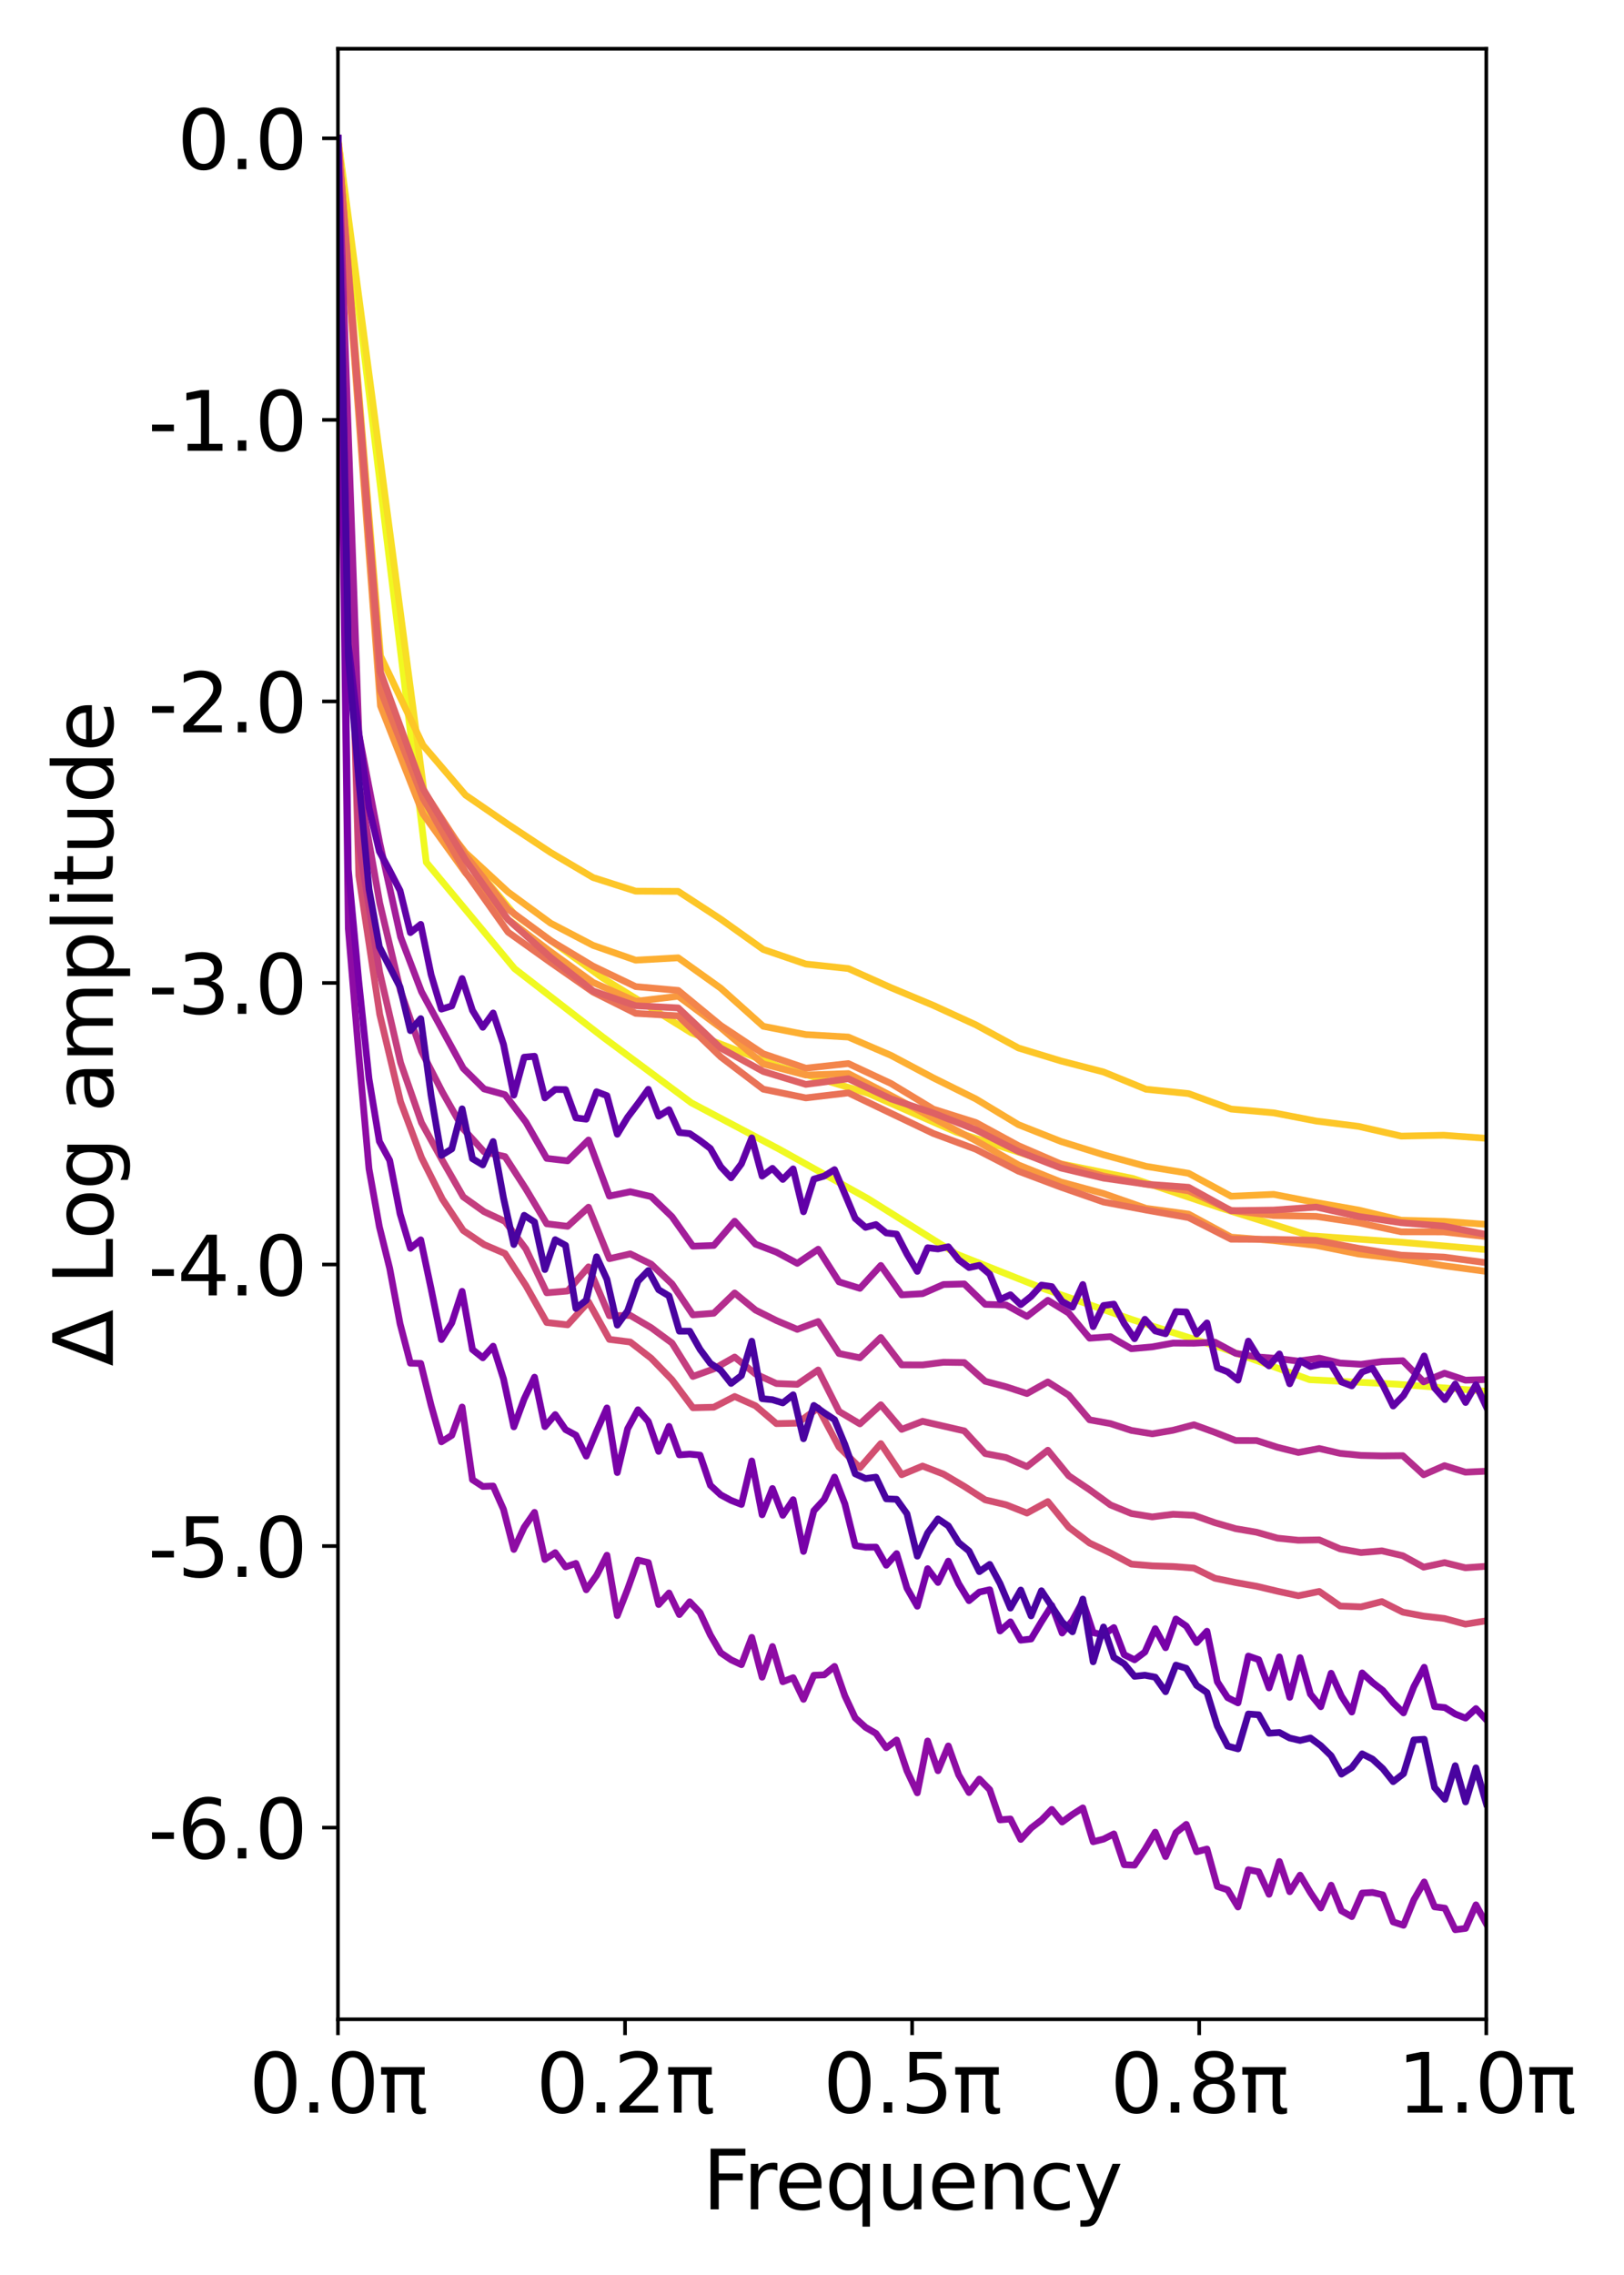<?xml version="1.0" encoding="utf-8" standalone="no"?>
<!DOCTYPE svg PUBLIC "-//W3C//DTD SVG 1.1//EN"
  "http://www.w3.org/Graphics/SVG/1.1/DTD/svg11.dtd">
<svg xmlns:xlink="http://www.w3.org/1999/xlink" width="360pt" height="504pt" viewBox="0 0 360 504" xmlns="http://www.w3.org/2000/svg" version="1.1">
 <defs>
  <style type="text/css">*{stroke-linejoin: round; stroke-linecap: butt}</style>
 </defs>
 <g id="figure_1">
  <g id="patch_1">
   <path d="M 0 504 
L 360 504 
L 360 0 
L 0 0 
z
" style="fill: #ffffff"/>
  </g>
  <g id="axes_1">
   <g id="patch_2">
    <path d="M 74.918 447.352 
L 329.472 447.352 
L 329.472 10.8 
L 74.918 10.8 
z
" style="fill: #ffffff"/>
   </g>
   <g id="matplotlib.axis_1">
    <g id="xtick_1">
     <g id="line2d_1">
      <defs>
       <path id="m169a485e09" d="M 0 0 
L 0 3.5 
" style="stroke: #000000; stroke-width: 0.8"/>
      </defs>
      <g>
       <use xlink:href="#m169a485e09" x="74.918" y="447.352" style="stroke: #000000; stroke-width: 0.8"/>
      </g>
     </g>
     <g id="text_1">
      <!-- 0.0π -->
      <g transform="translate(55.187 468.029) scale(0.18 -0.18)">
       <defs>
        <path id="DejaVuSans-30" d="M 2034 4250 
Q 1547 4250 1301 3770 
Q 1056 3291 1056 2328 
Q 1056 1369 1301 889 
Q 1547 409 2034 409 
Q 2525 409 2770 889 
Q 3016 1369 3016 2328 
Q 3016 3291 2770 3770 
Q 2525 4250 2034 4250 
z
M 2034 4750 
Q 2819 4750 3233 4129 
Q 3647 3509 3647 2328 
Q 3647 1150 3233 529 
Q 2819 -91 2034 -91 
Q 1250 -91 836 529 
Q 422 1150 422 2328 
Q 422 3509 836 4129 
Q 1250 4750 2034 4750 
z
" transform="scale(0.016)"/>
        <path id="DejaVuSans-2e" d="M 684 794 
L 1344 794 
L 1344 0 
L 684 0 
L 684 794 
z
" transform="scale(0.016)"/>
        <path id="DejaVuSans-3c0" d="M 231 3500 
L 3584 3500 
L 3584 2925 
L 3144 2925 
L 3144 775 
Q 3144 550 3220 451 
Q 3297 353 3469 353 
Q 3516 353 3584 361 
Q 3653 369 3675 372 
L 3675 -44 
Q 3566 -84 3450 -103 
Q 3334 -122 3219 -122 
Q 2844 -122 2700 83 
Q 2556 288 2556 838 
L 2556 2925 
L 1266 2925 
L 1266 0 
L 678 0 
L 678 2925 
L 231 2925 
L 231 3500 
z
" transform="scale(0.016)"/>
       </defs>
       <use xlink:href="#DejaVuSans-30"/>
       <use xlink:href="#DejaVuSans-2e" x="63.623"/>
       <use xlink:href="#DejaVuSans-30" x="95.41"/>
       <use xlink:href="#DejaVuSans-3c0" x="159.033"/>
      </g>
     </g>
    </g>
    <g id="xtick_2">
     <g id="line2d_2">
      <g>
       <use xlink:href="#m169a485e09" x="138.556" y="447.352" style="stroke: #000000; stroke-width: 0.8"/>
      </g>
     </g>
     <g id="text_2">
      <!-- 0.2π -->
      <g transform="translate(118.825 468.029) scale(0.18 -0.18)">
       <defs>
        <path id="DejaVuSans-32" d="M 1228 531 
L 3431 531 
L 3431 0 
L 469 0 
L 469 531 
Q 828 903 1448 1529 
Q 2069 2156 2228 2338 
Q 2531 2678 2651 2914 
Q 2772 3150 2772 3378 
Q 2772 3750 2511 3984 
Q 2250 4219 1831 4219 
Q 1534 4219 1204 4116 
Q 875 4013 500 3803 
L 500 4441 
Q 881 4594 1212 4672 
Q 1544 4750 1819 4750 
Q 2544 4750 2975 4387 
Q 3406 4025 3406 3419 
Q 3406 3131 3298 2873 
Q 3191 2616 2906 2266 
Q 2828 2175 2409 1742 
Q 1991 1309 1228 531 
z
" transform="scale(0.016)"/>
       </defs>
       <use xlink:href="#DejaVuSans-30"/>
       <use xlink:href="#DejaVuSans-2e" x="63.623"/>
       <use xlink:href="#DejaVuSans-32" x="95.41"/>
       <use xlink:href="#DejaVuSans-3c0" x="159.033"/>
      </g>
     </g>
    </g>
    <g id="xtick_3">
     <g id="line2d_3">
      <g>
       <use xlink:href="#m169a485e09" x="202.195" y="447.352" style="stroke: #000000; stroke-width: 0.8"/>
      </g>
     </g>
     <g id="text_3">
      <!-- 0.5π -->
      <g transform="translate(182.464 468.029) scale(0.18 -0.18)">
       <defs>
        <path id="DejaVuSans-35" d="M 691 4666 
L 3169 4666 
L 3169 4134 
L 1269 4134 
L 1269 2991 
Q 1406 3038 1543 3061 
Q 1681 3084 1819 3084 
Q 2600 3084 3056 2656 
Q 3513 2228 3513 1497 
Q 3513 744 3044 326 
Q 2575 -91 1722 -91 
Q 1428 -91 1123 -41 
Q 819 9 494 109 
L 494 744 
Q 775 591 1075 516 
Q 1375 441 1709 441 
Q 2250 441 2565 725 
Q 2881 1009 2881 1497 
Q 2881 1984 2565 2268 
Q 2250 2553 1709 2553 
Q 1456 2553 1204 2497 
Q 953 2441 691 2322 
L 691 4666 
z
" transform="scale(0.016)"/>
       </defs>
       <use xlink:href="#DejaVuSans-30"/>
       <use xlink:href="#DejaVuSans-2e" x="63.623"/>
       <use xlink:href="#DejaVuSans-35" x="95.41"/>
       <use xlink:href="#DejaVuSans-3c0" x="159.033"/>
      </g>
     </g>
    </g>
    <g id="xtick_4">
     <g id="line2d_4">
      <g>
       <use xlink:href="#m169a485e09" x="265.834" y="447.352" style="stroke: #000000; stroke-width: 0.8"/>
      </g>
     </g>
     <g id="text_4">
      <!-- 0.8π -->
      <g transform="translate(246.102 468.029) scale(0.18 -0.18)">
       <defs>
        <path id="DejaVuSans-38" d="M 2034 2216 
Q 1584 2216 1326 1975 
Q 1069 1734 1069 1313 
Q 1069 891 1326 650 
Q 1584 409 2034 409 
Q 2484 409 2743 651 
Q 3003 894 3003 1313 
Q 3003 1734 2745 1975 
Q 2488 2216 2034 2216 
z
M 1403 2484 
Q 997 2584 770 2862 
Q 544 3141 544 3541 
Q 544 4100 942 4425 
Q 1341 4750 2034 4750 
Q 2731 4750 3128 4425 
Q 3525 4100 3525 3541 
Q 3525 3141 3298 2862 
Q 3072 2584 2669 2484 
Q 3125 2378 3379 2068 
Q 3634 1759 3634 1313 
Q 3634 634 3220 271 
Q 2806 -91 2034 -91 
Q 1263 -91 848 271 
Q 434 634 434 1313 
Q 434 1759 690 2068 
Q 947 2378 1403 2484 
z
M 1172 3481 
Q 1172 3119 1398 2916 
Q 1625 2713 2034 2713 
Q 2441 2713 2670 2916 
Q 2900 3119 2900 3481 
Q 2900 3844 2670 4047 
Q 2441 4250 2034 4250 
Q 1625 4250 1398 4047 
Q 1172 3844 1172 3481 
z
" transform="scale(0.016)"/>
       </defs>
       <use xlink:href="#DejaVuSans-30"/>
       <use xlink:href="#DejaVuSans-2e" x="63.623"/>
       <use xlink:href="#DejaVuSans-38" x="95.41"/>
       <use xlink:href="#DejaVuSans-3c0" x="159.033"/>
      </g>
     </g>
    </g>
    <g id="xtick_5">
     <g id="line2d_5">
      <g>
       <use xlink:href="#m169a485e09" x="329.472" y="447.352" style="stroke: #000000; stroke-width: 0.8"/>
      </g>
     </g>
     <g id="text_5">
      <!-- 1.0π -->
      <g transform="translate(309.741 468.029) scale(0.18 -0.18)">
       <defs>
        <path id="DejaVuSans-31" d="M 794 531 
L 1825 531 
L 1825 4091 
L 703 3866 
L 703 4441 
L 1819 4666 
L 2450 4666 
L 2450 531 
L 3481 531 
L 3481 0 
L 794 0 
L 794 531 
z
" transform="scale(0.016)"/>
       </defs>
       <use xlink:href="#DejaVuSans-31"/>
       <use xlink:href="#DejaVuSans-2e" x="63.623"/>
       <use xlink:href="#DejaVuSans-30" x="95.41"/>
       <use xlink:href="#DejaVuSans-3c0" x="159.033"/>
      </g>
     </g>
    </g>
    <g id="text_6">
     <!-- Frequency -->
     <g transform="translate(155.702 489.45) scale(0.18 -0.18)">
      <defs>
       <path id="DejaVuSans-46" d="M 628 4666 
L 3309 4666 
L 3309 4134 
L 1259 4134 
L 1259 2759 
L 3109 2759 
L 3109 2228 
L 1259 2228 
L 1259 0 
L 628 0 
L 628 4666 
z
" transform="scale(0.016)"/>
       <path id="DejaVuSans-72" d="M 2631 2963 
Q 2534 3019 2420 3045 
Q 2306 3072 2169 3072 
Q 1681 3072 1420 2755 
Q 1159 2438 1159 1844 
L 1159 0 
L 581 0 
L 581 3500 
L 1159 3500 
L 1159 2956 
Q 1341 3275 1631 3429 
Q 1922 3584 2338 3584 
Q 2397 3584 2469 3576 
Q 2541 3569 2628 3553 
L 2631 2963 
z
" transform="scale(0.016)"/>
       <path id="DejaVuSans-65" d="M 3597 1894 
L 3597 1613 
L 953 1613 
Q 991 1019 1311 708 
Q 1631 397 2203 397 
Q 2534 397 2845 478 
Q 3156 559 3463 722 
L 3463 178 
Q 3153 47 2828 -22 
Q 2503 -91 2169 -91 
Q 1331 -91 842 396 
Q 353 884 353 1716 
Q 353 2575 817 3079 
Q 1281 3584 2069 3584 
Q 2775 3584 3186 3129 
Q 3597 2675 3597 1894 
z
M 3022 2063 
Q 3016 2534 2758 2815 
Q 2500 3097 2075 3097 
Q 1594 3097 1305 2825 
Q 1016 2553 972 2059 
L 3022 2063 
z
" transform="scale(0.016)"/>
       <path id="DejaVuSans-71" d="M 947 1747 
Q 947 1113 1208 752 
Q 1469 391 1925 391 
Q 2381 391 2643 752 
Q 2906 1113 2906 1747 
Q 2906 2381 2643 2742 
Q 2381 3103 1925 3103 
Q 1469 3103 1208 2742 
Q 947 2381 947 1747 
z
M 2906 525 
Q 2725 213 2448 61 
Q 2172 -91 1784 -91 
Q 1150 -91 751 415 
Q 353 922 353 1747 
Q 353 2572 751 3078 
Q 1150 3584 1784 3584 
Q 2172 3584 2448 3432 
Q 2725 3281 2906 2969 
L 2906 3500 
L 3481 3500 
L 3481 -1331 
L 2906 -1331 
L 2906 525 
z
" transform="scale(0.016)"/>
       <path id="DejaVuSans-75" d="M 544 1381 
L 544 3500 
L 1119 3500 
L 1119 1403 
Q 1119 906 1312 657 
Q 1506 409 1894 409 
Q 2359 409 2629 706 
Q 2900 1003 2900 1516 
L 2900 3500 
L 3475 3500 
L 3475 0 
L 2900 0 
L 2900 538 
Q 2691 219 2414 64 
Q 2138 -91 1772 -91 
Q 1169 -91 856 284 
Q 544 659 544 1381 
z
M 1991 3584 
L 1991 3584 
z
" transform="scale(0.016)"/>
       <path id="DejaVuSans-6e" d="M 3513 2113 
L 3513 0 
L 2938 0 
L 2938 2094 
Q 2938 2591 2744 2837 
Q 2550 3084 2163 3084 
Q 1697 3084 1428 2787 
Q 1159 2491 1159 1978 
L 1159 0 
L 581 0 
L 581 3500 
L 1159 3500 
L 1159 2956 
Q 1366 3272 1645 3428 
Q 1925 3584 2291 3584 
Q 2894 3584 3203 3211 
Q 3513 2838 3513 2113 
z
" transform="scale(0.016)"/>
       <path id="DejaVuSans-63" d="M 3122 3366 
L 3122 2828 
Q 2878 2963 2633 3030 
Q 2388 3097 2138 3097 
Q 1578 3097 1268 2742 
Q 959 2388 959 1747 
Q 959 1106 1268 751 
Q 1578 397 2138 397 
Q 2388 397 2633 464 
Q 2878 531 3122 666 
L 3122 134 
Q 2881 22 2623 -34 
Q 2366 -91 2075 -91 
Q 1284 -91 818 406 
Q 353 903 353 1747 
Q 353 2603 823 3093 
Q 1294 3584 2113 3584 
Q 2378 3584 2631 3529 
Q 2884 3475 3122 3366 
z
" transform="scale(0.016)"/>
       <path id="DejaVuSans-79" d="M 2059 -325 
Q 1816 -950 1584 -1140 
Q 1353 -1331 966 -1331 
L 506 -1331 
L 506 -850 
L 844 -850 
Q 1081 -850 1212 -737 
Q 1344 -625 1503 -206 
L 1606 56 
L 191 3500 
L 800 3500 
L 1894 763 
L 2988 3500 
L 3597 3500 
L 2059 -325 
z
" transform="scale(0.016)"/>
      </defs>
      <use xlink:href="#DejaVuSans-46"/>
      <use xlink:href="#DejaVuSans-72" x="50.27"/>
      <use xlink:href="#DejaVuSans-65" x="89.133"/>
      <use xlink:href="#DejaVuSans-71" x="150.656"/>
      <use xlink:href="#DejaVuSans-75" x="214.133"/>
      <use xlink:href="#DejaVuSans-65" x="277.512"/>
      <use xlink:href="#DejaVuSans-6e" x="339.035"/>
      <use xlink:href="#DejaVuSans-63" x="402.414"/>
      <use xlink:href="#DejaVuSans-79" x="457.395"/>
     </g>
    </g>
   </g>
   <g id="matplotlib.axis_2">
    <g id="ytick_1">
     <g id="line2d_6">
      <defs>
       <path id="mcccc5be2b3" d="M 0 0 
L -3.5 0 
" style="stroke: #000000; stroke-width: 0.8"/>
      </defs>
      <g>
       <use xlink:href="#mcccc5be2b3" x="74.918" y="404.883" style="stroke: #000000; stroke-width: 0.8"/>
      </g>
     </g>
     <g id="text_7">
      <!-- -6.0 -->
      <g transform="translate(32.798 411.722) scale(0.18 -0.18)">
       <defs>
        <path id="DejaVuSans-2d" d="M 313 2009 
L 1997 2009 
L 1997 1497 
L 313 1497 
L 313 2009 
z
" transform="scale(0.016)"/>
        <path id="DejaVuSans-36" d="M 2113 2584 
Q 1688 2584 1439 2293 
Q 1191 2003 1191 1497 
Q 1191 994 1439 701 
Q 1688 409 2113 409 
Q 2538 409 2786 701 
Q 3034 994 3034 1497 
Q 3034 2003 2786 2293 
Q 2538 2584 2113 2584 
z
M 3366 4563 
L 3366 3988 
Q 3128 4100 2886 4159 
Q 2644 4219 2406 4219 
Q 1781 4219 1451 3797 
Q 1122 3375 1075 2522 
Q 1259 2794 1537 2939 
Q 1816 3084 2150 3084 
Q 2853 3084 3261 2657 
Q 3669 2231 3669 1497 
Q 3669 778 3244 343 
Q 2819 -91 2113 -91 
Q 1303 -91 875 529 
Q 447 1150 447 2328 
Q 447 3434 972 4092 
Q 1497 4750 2381 4750 
Q 2619 4750 2861 4703 
Q 3103 4656 3366 4563 
z
" transform="scale(0.016)"/>
       </defs>
       <use xlink:href="#DejaVuSans-2d"/>
       <use xlink:href="#DejaVuSans-36" x="36.084"/>
       <use xlink:href="#DejaVuSans-2e" x="99.707"/>
       <use xlink:href="#DejaVuSans-30" x="131.494"/>
      </g>
     </g>
    </g>
    <g id="ytick_2">
     <g id="line2d_7">
      <g>
       <use xlink:href="#mcccc5be2b3" x="74.918" y="342.51" style="stroke: #000000; stroke-width: 0.8"/>
      </g>
     </g>
     <g id="text_8">
      <!-- -5.0 -->
      <g transform="translate(32.798 349.348) scale(0.18 -0.18)">
       <use xlink:href="#DejaVuSans-2d"/>
       <use xlink:href="#DejaVuSans-35" x="36.084"/>
       <use xlink:href="#DejaVuSans-2e" x="99.707"/>
       <use xlink:href="#DejaVuSans-30" x="131.494"/>
      </g>
     </g>
    </g>
    <g id="ytick_3">
     <g id="line2d_8">
      <g>
       <use xlink:href="#mcccc5be2b3" x="74.918" y="280.136" style="stroke: #000000; stroke-width: 0.8"/>
      </g>
     </g>
     <g id="text_9">
      <!-- -4.0 -->
      <g transform="translate(32.798 286.975) scale(0.18 -0.18)">
       <defs>
        <path id="DejaVuSans-34" d="M 2419 4116 
L 825 1625 
L 2419 1625 
L 2419 4116 
z
M 2253 4666 
L 3047 4666 
L 3047 1625 
L 3713 1625 
L 3713 1100 
L 3047 1100 
L 3047 0 
L 2419 0 
L 2419 1100 
L 313 1100 
L 313 1709 
L 2253 4666 
z
" transform="scale(0.016)"/>
       </defs>
       <use xlink:href="#DejaVuSans-2d"/>
       <use xlink:href="#DejaVuSans-34" x="36.084"/>
       <use xlink:href="#DejaVuSans-2e" x="99.707"/>
       <use xlink:href="#DejaVuSans-30" x="131.494"/>
      </g>
     </g>
    </g>
    <g id="ytick_4">
     <g id="line2d_9">
      <g>
       <use xlink:href="#mcccc5be2b3" x="74.918" y="217.763" style="stroke: #000000; stroke-width: 0.8"/>
      </g>
     </g>
     <g id="text_10">
      <!-- -3.0 -->
      <g transform="translate(32.798 224.602) scale(0.18 -0.18)">
       <defs>
        <path id="DejaVuSans-33" d="M 2597 2516 
Q 3050 2419 3304 2112 
Q 3559 1806 3559 1356 
Q 3559 666 3084 287 
Q 2609 -91 1734 -91 
Q 1441 -91 1130 -33 
Q 819 25 488 141 
L 488 750 
Q 750 597 1062 519 
Q 1375 441 1716 441 
Q 2309 441 2620 675 
Q 2931 909 2931 1356 
Q 2931 1769 2642 2001 
Q 2353 2234 1838 2234 
L 1294 2234 
L 1294 2753 
L 1863 2753 
Q 2328 2753 2575 2939 
Q 2822 3125 2822 3475 
Q 2822 3834 2567 4026 
Q 2313 4219 1838 4219 
Q 1578 4219 1281 4162 
Q 984 4106 628 3988 
L 628 4550 
Q 988 4650 1302 4700 
Q 1616 4750 1894 4750 
Q 2613 4750 3031 4423 
Q 3450 4097 3450 3541 
Q 3450 3153 3228 2886 
Q 3006 2619 2597 2516 
z
" transform="scale(0.016)"/>
       </defs>
       <use xlink:href="#DejaVuSans-2d"/>
       <use xlink:href="#DejaVuSans-33" x="36.084"/>
       <use xlink:href="#DejaVuSans-2e" x="99.707"/>
       <use xlink:href="#DejaVuSans-30" x="131.494"/>
      </g>
     </g>
    </g>
    <g id="ytick_5">
     <g id="line2d_10">
      <g>
       <use xlink:href="#mcccc5be2b3" x="74.918" y="155.39" style="stroke: #000000; stroke-width: 0.8"/>
      </g>
     </g>
     <g id="text_11">
      <!-- -2.0 -->
      <g transform="translate(32.798 162.228) scale(0.18 -0.18)">
       <use xlink:href="#DejaVuSans-2d"/>
       <use xlink:href="#DejaVuSans-32" x="36.084"/>
       <use xlink:href="#DejaVuSans-2e" x="99.707"/>
       <use xlink:href="#DejaVuSans-30" x="131.494"/>
      </g>
     </g>
    </g>
    <g id="ytick_6">
     <g id="line2d_11">
      <g>
       <use xlink:href="#mcccc5be2b3" x="74.918" y="93.017" style="stroke: #000000; stroke-width: 0.8"/>
      </g>
     </g>
     <g id="text_12">
      <!-- -1.0 -->
      <g transform="translate(32.798 99.855) scale(0.18 -0.18)">
       <use xlink:href="#DejaVuSans-2d"/>
       <use xlink:href="#DejaVuSans-31" x="36.084"/>
       <use xlink:href="#DejaVuSans-2e" x="99.707"/>
       <use xlink:href="#DejaVuSans-30" x="131.494"/>
      </g>
     </g>
    </g>
    <g id="ytick_7">
     <g id="line2d_12">
      <g>
       <use xlink:href="#mcccc5be2b3" x="74.918" y="30.643" style="stroke: #000000; stroke-width: 0.8"/>
      </g>
     </g>
     <g id="text_13">
      <!-- 0.0 -->
      <g transform="translate(39.292 37.482) scale(0.18 -0.18)">
       <use xlink:href="#DejaVuSans-30"/>
       <use xlink:href="#DejaVuSans-2e" x="63.623"/>
       <use xlink:href="#DejaVuSans-30" x="95.41"/>
      </g>
     </g>
    </g>
    <g id="text_14">
     <!-- $\Delta$ Log amplitude -->
     <g transform="translate(25.018 302.696) rotate(-90) scale(0.18 -0.18)">
      <defs>
       <path id="DejaVuSans-394" d="M 2188 4044 
L 906 525 
L 3472 525 
L 2188 4044 
z
M 50 0 
L 1831 4666 
L 2547 4666 
L 4325 0 
L 50 0 
z
" transform="scale(0.016)"/>
       <path id="DejaVuSans-20" transform="scale(0.016)"/>
       <path id="DejaVuSans-4c" d="M 628 4666 
L 1259 4666 
L 1259 531 
L 3531 531 
L 3531 0 
L 628 0 
L 628 4666 
z
" transform="scale(0.016)"/>
       <path id="DejaVuSans-6f" d="M 1959 3097 
Q 1497 3097 1228 2736 
Q 959 2375 959 1747 
Q 959 1119 1226 758 
Q 1494 397 1959 397 
Q 2419 397 2687 759 
Q 2956 1122 2956 1747 
Q 2956 2369 2687 2733 
Q 2419 3097 1959 3097 
z
M 1959 3584 
Q 2709 3584 3137 3096 
Q 3566 2609 3566 1747 
Q 3566 888 3137 398 
Q 2709 -91 1959 -91 
Q 1206 -91 779 398 
Q 353 888 353 1747 
Q 353 2609 779 3096 
Q 1206 3584 1959 3584 
z
" transform="scale(0.016)"/>
       <path id="DejaVuSans-67" d="M 2906 1791 
Q 2906 2416 2648 2759 
Q 2391 3103 1925 3103 
Q 1463 3103 1205 2759 
Q 947 2416 947 1791 
Q 947 1169 1205 825 
Q 1463 481 1925 481 
Q 2391 481 2648 825 
Q 2906 1169 2906 1791 
z
M 3481 434 
Q 3481 -459 3084 -895 
Q 2688 -1331 1869 -1331 
Q 1566 -1331 1297 -1286 
Q 1028 -1241 775 -1147 
L 775 -588 
Q 1028 -725 1275 -790 
Q 1522 -856 1778 -856 
Q 2344 -856 2625 -561 
Q 2906 -266 2906 331 
L 2906 616 
Q 2728 306 2450 153 
Q 2172 0 1784 0 
Q 1141 0 747 490 
Q 353 981 353 1791 
Q 353 2603 747 3093 
Q 1141 3584 1784 3584 
Q 2172 3584 2450 3431 
Q 2728 3278 2906 2969 
L 2906 3500 
L 3481 3500 
L 3481 434 
z
" transform="scale(0.016)"/>
       <path id="DejaVuSans-61" d="M 2194 1759 
Q 1497 1759 1228 1600 
Q 959 1441 959 1056 
Q 959 750 1161 570 
Q 1363 391 1709 391 
Q 2188 391 2477 730 
Q 2766 1069 2766 1631 
L 2766 1759 
L 2194 1759 
z
M 3341 1997 
L 3341 0 
L 2766 0 
L 2766 531 
Q 2569 213 2275 61 
Q 1981 -91 1556 -91 
Q 1019 -91 701 211 
Q 384 513 384 1019 
Q 384 1609 779 1909 
Q 1175 2209 1959 2209 
L 2766 2209 
L 2766 2266 
Q 2766 2663 2505 2880 
Q 2244 3097 1772 3097 
Q 1472 3097 1187 3025 
Q 903 2953 641 2809 
L 641 3341 
Q 956 3463 1253 3523 
Q 1550 3584 1831 3584 
Q 2591 3584 2966 3190 
Q 3341 2797 3341 1997 
z
" transform="scale(0.016)"/>
       <path id="DejaVuSans-6d" d="M 3328 2828 
Q 3544 3216 3844 3400 
Q 4144 3584 4550 3584 
Q 5097 3584 5394 3201 
Q 5691 2819 5691 2113 
L 5691 0 
L 5113 0 
L 5113 2094 
Q 5113 2597 4934 2840 
Q 4756 3084 4391 3084 
Q 3944 3084 3684 2787 
Q 3425 2491 3425 1978 
L 3425 0 
L 2847 0 
L 2847 2094 
Q 2847 2600 2669 2842 
Q 2491 3084 2119 3084 
Q 1678 3084 1418 2786 
Q 1159 2488 1159 1978 
L 1159 0 
L 581 0 
L 581 3500 
L 1159 3500 
L 1159 2956 
Q 1356 3278 1631 3431 
Q 1906 3584 2284 3584 
Q 2666 3584 2933 3390 
Q 3200 3197 3328 2828 
z
" transform="scale(0.016)"/>
       <path id="DejaVuSans-70" d="M 1159 525 
L 1159 -1331 
L 581 -1331 
L 581 3500 
L 1159 3500 
L 1159 2969 
Q 1341 3281 1617 3432 
Q 1894 3584 2278 3584 
Q 2916 3584 3314 3078 
Q 3713 2572 3713 1747 
Q 3713 922 3314 415 
Q 2916 -91 2278 -91 
Q 1894 -91 1617 61 
Q 1341 213 1159 525 
z
M 3116 1747 
Q 3116 2381 2855 2742 
Q 2594 3103 2138 3103 
Q 1681 3103 1420 2742 
Q 1159 2381 1159 1747 
Q 1159 1113 1420 752 
Q 1681 391 2138 391 
Q 2594 391 2855 752 
Q 3116 1113 3116 1747 
z
" transform="scale(0.016)"/>
       <path id="DejaVuSans-6c" d="M 603 4863 
L 1178 4863 
L 1178 0 
L 603 0 
L 603 4863 
z
" transform="scale(0.016)"/>
       <path id="DejaVuSans-69" d="M 603 3500 
L 1178 3500 
L 1178 0 
L 603 0 
L 603 3500 
z
M 603 4863 
L 1178 4863 
L 1178 4134 
L 603 4134 
L 603 4863 
z
" transform="scale(0.016)"/>
       <path id="DejaVuSans-74" d="M 1172 4494 
L 1172 3500 
L 2356 3500 
L 2356 3053 
L 1172 3053 
L 1172 1153 
Q 1172 725 1289 603 
Q 1406 481 1766 481 
L 2356 481 
L 2356 0 
L 1766 0 
Q 1100 0 847 248 
Q 594 497 594 1153 
L 594 3053 
L 172 3053 
L 172 3500 
L 594 3500 
L 594 4494 
L 1172 4494 
z
" transform="scale(0.016)"/>
       <path id="DejaVuSans-64" d="M 2906 2969 
L 2906 4863 
L 3481 4863 
L 3481 0 
L 2906 0 
L 2906 525 
Q 2725 213 2448 61 
Q 2172 -91 1784 -91 
Q 1150 -91 751 415 
Q 353 922 353 1747 
Q 353 2572 751 3078 
Q 1150 3584 1784 3584 
Q 2172 3584 2448 3432 
Q 2725 3281 2906 2969 
z
M 947 1747 
Q 947 1113 1208 752 
Q 1469 391 1925 391 
Q 2381 391 2643 752 
Q 2906 1113 2906 1747 
Q 2906 2381 2643 2742 
Q 2381 3103 1925 3103 
Q 1469 3103 1208 2742 
Q 947 2381 947 1747 
z
" transform="scale(0.016)"/>
      </defs>
      <use xlink:href="#DejaVuSans-394" transform="translate(0 0.016)"/>
      <use xlink:href="#DejaVuSans-20" transform="translate(68.408 0.016)"/>
      <use xlink:href="#DejaVuSans-4c" transform="translate(100.195 0.016)"/>
      <use xlink:href="#DejaVuSans-6f" transform="translate(155.908 0.016)"/>
      <use xlink:href="#DejaVuSans-67" transform="translate(217.09 0.016)"/>
      <use xlink:href="#DejaVuSans-20" transform="translate(280.566 0.016)"/>
      <use xlink:href="#DejaVuSans-61" transform="translate(312.354 0.016)"/>
      <use xlink:href="#DejaVuSans-6d" transform="translate(373.633 0.016)"/>
      <use xlink:href="#DejaVuSans-70" transform="translate(471.045 0.016)"/>
      <use xlink:href="#DejaVuSans-6c" transform="translate(534.521 0.016)"/>
      <use xlink:href="#DejaVuSans-69" transform="translate(562.305 0.016)"/>
      <use xlink:href="#DejaVuSans-74" transform="translate(590.088 0.016)"/>
      <use xlink:href="#DejaVuSans-75" transform="translate(629.297 0.016)"/>
      <use xlink:href="#DejaVuSans-64" transform="translate(692.676 0.016)"/>
      <use xlink:href="#DejaVuSans-65" transform="translate(756.152 0.016)"/>
     </g>
    </g>
   </g>
   <g id="line2d_13">
    <path d="M 74.918 30.643 
L 94.499 191.036 
L 114.08 214.604 
L 133.661 229.761 
L 153.242 244.306 
L 172.823 254.643 
L 192.404 265.552 
L 211.986 277.809 
L 231.567 285.578 
L 251.148 292.405 
L 270.729 298.596 
L 290.31 305.656 
L 309.891 306.665 
L 329.472 308.218 
" clip-path="url(#pb30fc8181f)" style="fill: none; stroke: #f0f921; stroke-width: 1.5; stroke-linecap: square"/>
   </g>
   <g id="line2d_14">
    <path d="M 74.918 30.643 
L 94.499 179.199 
L 114.08 202.611 
L 133.661 216.702 
L 153.242 228.803 
L 172.823 236.312 
L 192.404 242.203 
L 211.986 250.806 
L 231.567 257.106 
L 251.148 261.076 
L 270.729 267.652 
L 290.31 273.769 
L 309.891 275.142 
L 329.472 276.843 
" clip-path="url(#pb30fc8181f)" style="fill: none; stroke: #f8df25; stroke-width: 1.5; stroke-linecap: square"/>
   </g>
   <g id="line2d_15">
    <path d="M 74.918 30.643 
L 84.346 145.314 
L 93.774 165.099 
L 103.202 176.142 
L 112.63 182.619 
L 122.058 188.858 
L 131.486 194.416 
L 140.913 197.427 
L 150.341 197.477 
L 159.769 203.626 
L 169.197 210.347 
L 178.625 213.57 
L 188.053 214.573 
L 197.481 218.792 
L 206.909 222.734 
L 216.337 227.05 
L 225.765 232.171 
L 235.193 235.043 
L 244.621 237.478 
L 254.049 241.316 
L 263.477 242.276 
L 272.904 245.699 
L 282.332 246.534 
L 291.76 248.351 
L 301.188 249.542 
L 310.616 251.693 
L 320.044 251.498 
L 329.472 252.185 
" clip-path="url(#pb30fc8181f)" style="fill: none; stroke: #fdc627; stroke-width: 1.5; stroke-linecap: square"/>
   </g>
   <g id="line2d_16">
    <path d="M 74.918 30.643 
L 84.346 153.283 
L 93.774 176.788 
L 103.202 188.901 
L 112.63 197.615 
L 122.058 204.522 
L 131.486 209.442 
L 140.913 212.716 
L 150.341 212.191 
L 159.769 218.926 
L 169.197 227.363 
L 178.625 229.202 
L 188.053 229.748 
L 197.481 233.796 
L 206.909 238.799 
L 216.337 243.467 
L 225.765 249.158 
L 235.193 252.882 
L 244.621 255.823 
L 254.049 258.39 
L 263.477 259.929 
L 272.904 265.014 
L 282.332 264.6 
L 291.76 266.42 
L 301.188 268.076 
L 310.616 270.33 
L 320.044 270.572 
L 329.472 271.245 
" clip-path="url(#pb30fc8181f)" style="fill: none; stroke: #fdaf31; stroke-width: 1.5; stroke-linecap: square"/>
   </g>
   <g id="line2d_17">
    <path d="M 74.918 30.643 
L 84.346 156.38 
L 93.774 180.311 
L 103.202 193.388 
L 112.63 203.698 
L 122.058 210.853 
L 131.486 217.662 
L 140.913 221.826 
L 150.341 220.705 
L 159.769 227.681 
L 169.197 235.7 
L 178.625 238.164 
L 188.053 237.832 
L 197.481 242.706 
L 206.909 247.738 
L 216.337 252.706 
L 225.765 258.079 
L 235.193 261.863 
L 244.621 264.415 
L 254.049 267.696 
L 263.477 268.97 
L 272.904 274.074 
L 282.332 274.828 
L 291.76 275.91 
L 301.188 277.811 
L 310.616 278.91 
L 320.044 280.41 
L 329.472 281.673 
" clip-path="url(#pb30fc8181f)" style="fill: none; stroke: #f99a3e; stroke-width: 1.5; stroke-linecap: square"/>
   </g>
   <g id="line2d_18">
    <path d="M 74.918 30.643 
L 84.346 150.904 
L 93.774 174.958 
L 103.202 189.433 
L 112.63 201.421 
L 122.058 208.387 
L 131.486 214.053 
L 140.913 218.572 
L 150.341 219.417 
L 159.769 227.176 
L 169.197 233.455 
L 178.625 236.645 
L 188.053 235.619 
L 197.481 240.021 
L 206.909 245.722 
L 216.337 248.692 
L 225.765 253.809 
L 235.193 257.88 
L 244.621 260.552 
L 254.049 262.367 
L 263.477 263.823 
L 272.904 268.156 
L 282.332 269.287 
L 291.76 269.48 
L 301.188 270.886 
L 310.616 272.892 
L 320.044 272.917 
L 329.472 273.971 
" clip-path="url(#pb30fc8181f)" style="fill: none; stroke: #f3854b; stroke-width: 1.5; stroke-linecap: square"/>
   </g>
   <g id="line2d_19">
    <path d="M 74.918 30.643 
L 84.346 152.907 
L 93.774 176.872 
L 103.202 193.224 
L 112.63 206.504 
L 122.058 213.225 
L 131.486 219.789 
L 140.913 224.497 
L 150.341 225.049 
L 159.769 234.14 
L 169.197 241.297 
L 178.625 243.226 
L 188.053 242.114 
L 197.481 246.623 
L 206.909 251.114 
L 216.337 254.61 
L 225.765 259.463 
L 235.193 263.008 
L 244.621 266.291 
L 254.049 268.07 
L 263.477 269.743 
L 272.904 274.528 
L 282.332 274.57 
L 291.76 274.79 
L 301.188 276.565 
L 310.616 278.077 
L 320.044 278.495 
L 329.472 279.738 
" clip-path="url(#pb30fc8181f)" style="fill: none; stroke: #e97257; stroke-width: 1.5; stroke-linecap: square"/>
   </g>
   <g id="line2d_20">
    <path d="M 74.918 30.643 
L 84.346 148.903 
L 93.774 174.764 
L 103.202 190.511 
L 112.63 203.744 
L 122.058 212.093 
L 131.486 219.544 
L 140.913 222.813 
L 150.341 223.292 
L 159.769 232.192 
L 169.197 237.375 
L 178.625 240.232 
L 188.053 238.979 
L 197.481 243.438 
L 206.909 246.592 
L 216.337 250.309 
L 225.765 255.082 
L 235.193 258.767 
L 244.621 260.999 
L 254.049 262.344 
L 263.477 263.034 
L 272.904 268.22 
L 282.332 268.074 
L 291.76 267.417 
L 301.188 269.492 
L 310.616 270.88 
L 320.044 271.632 
L 329.472 273.497 
" clip-path="url(#pb30fc8181f)" style="fill: none; stroke: #de6164; stroke-width: 1.5; stroke-linecap: square"/>
   </g>
   <g id="line2d_21">
    <path d="M 74.918 30.643 
L 79.546 194.029 
L 84.175 224.712 
L 88.803 244.098 
L 93.431 256.439 
L 98.059 265.64 
L 102.688 272.601 
L 107.316 275.726 
L 111.944 277.706 
L 116.572 284.796 
L 121.201 292.989 
L 125.829 293.5 
L 130.457 288.429 
L 135.085 296.728 
L 139.714 297.308 
L 144.342 300.902 
L 148.97 305.678 
L 153.598 311.868 
L 158.227 311.755 
L 162.855 309.377 
L 167.483 311.436 
L 172.111 315.386 
L 176.74 315.284 
L 181.368 311.924 
L 185.996 320.591 
L 190.624 325.158 
L 195.253 319.82 
L 199.881 326.711 
L 204.509 324.788 
L 209.137 326.564 
L 213.766 329.298 
L 218.394 332.277 
L 223.022 333.364 
L 227.65 335.2 
L 232.279 332.664 
L 236.907 338.339 
L 241.535 341.85 
L 246.163 344.042 
L 250.792 346.505 
L 255.42 346.893 
L 260.048 347.042 
L 264.676 347.392 
L 269.305 349.648 
L 273.933 350.596 
L 278.561 351.42 
L 283.189 352.516 
L 287.818 353.516 
L 292.446 352.566 
L 297.074 355.794 
L 301.702 355.982 
L 306.331 354.813 
L 310.959 357.149 
L 315.587 358.03 
L 320.215 358.564 
L 324.844 359.809 
L 329.472 359.066 
" clip-path="url(#pb30fc8181f)" style="fill: none; stroke: #d24f71; stroke-width: 1.5; stroke-linecap: square"/>
   </g>
   <g id="line2d_22">
    <path d="M 74.918 30.643 
L 79.546 186.886 
L 84.175 215.438 
L 88.803 235.437 
L 93.431 248.715 
L 98.059 257.069 
L 102.688 265.14 
L 107.316 268.44 
L 111.944 270.588 
L 116.572 276.685 
L 121.201 286.403 
L 125.829 286.007 
L 130.457 280.658 
L 135.085 291.485 
L 139.714 291.418 
L 144.342 294.133 
L 148.97 297.535 
L 153.598 304.937 
L 158.227 303.264 
L 162.855 300.638 
L 167.483 304.396 
L 172.111 306.504 
L 176.74 306.682 
L 181.368 303.514 
L 185.996 312.689 
L 190.624 315.441 
L 195.253 311.213 
L 199.881 316.66 
L 204.509 314.873 
L 209.137 315.937 
L 213.766 317 
L 218.394 322.023 
L 223.022 322.902 
L 227.65 324.913 
L 232.279 321.283 
L 236.907 326.936 
L 241.535 330.041 
L 246.163 333.403 
L 250.792 335.3 
L 255.42 336.05 
L 260.048 335.462 
L 264.676 335.705 
L 269.305 337.331 
L 273.933 338.665 
L 278.561 339.449 
L 283.189 340.76 
L 287.818 341.226 
L 292.446 341.145 
L 297.074 343.134 
L 301.702 343.954 
L 306.331 343.567 
L 310.959 344.653 
L 315.587 347.181 
L 320.215 346.184 
L 324.844 347.322 
L 329.472 346.996 
" clip-path="url(#pb30fc8181f)" style="fill: none; stroke: #c43e7f; stroke-width: 1.5; stroke-linecap: square"/>
   </g>
   <g id="line2d_23">
    <path d="M 74.918 30.643 
L 79.546 173.801 
L 84.175 200.042 
L 88.803 219.561 
L 93.431 232.905 
L 98.059 241.933 
L 102.688 250.081 
L 107.316 255.185 
L 111.944 256.229 
L 116.572 263.392 
L 121.201 271.119 
L 125.829 271.673 
L 130.457 267.443 
L 135.085 278.848 
L 139.714 277.781 
L 144.342 280.05 
L 148.97 284.436 
L 153.598 291.293 
L 158.227 290.937 
L 162.855 286.449 
L 167.483 290.235 
L 172.111 292.548 
L 176.74 294.507 
L 181.368 292.775 
L 185.996 299.858 
L 190.624 300.804 
L 195.253 296.306 
L 199.881 302.371 
L 204.509 302.384 
L 209.137 301.793 
L 213.766 301.856 
L 218.394 306.003 
L 223.022 307.223 
L 227.65 308.724 
L 232.279 306.153 
L 236.907 309.084 
L 241.535 314.55 
L 246.163 315.382 
L 250.792 316.896 
L 255.42 317.647 
L 260.048 316.856 
L 264.676 315.644 
L 269.305 317.318 
L 273.933 319.136 
L 278.561 319.14 
L 283.189 320.631 
L 287.818 321.776 
L 292.446 320.903 
L 297.074 321.972 
L 301.702 322.428 
L 306.331 322.536 
L 310.959 322.49 
L 315.587 326.715 
L 320.215 324.697 
L 324.844 326.141 
L 329.472 325.926 
" clip-path="url(#pb30fc8181f)" style="fill: none; stroke: #b42e8d; stroke-width: 1.5; stroke-linecap: square"/>
   </g>
   <g id="line2d_24">
    <path d="M 74.918 30.643 
L 79.546 162.625 
L 84.175 186.764 
L 88.803 207.582 
L 93.431 219.691 
L 98.059 228.202 
L 102.688 236.666 
L 107.316 241.247 
L 111.944 242.521 
L 116.572 248.584 
L 121.201 256.633 
L 125.829 257.164 
L 130.457 252.559 
L 135.085 264.977 
L 139.714 264.014 
L 144.342 265.09 
L 148.97 269.556 
L 153.598 276.085 
L 158.227 275.918 
L 162.855 270.547 
L 167.483 275.631 
L 172.111 277.393 
L 176.74 279.878 
L 181.368 276.75 
L 185.996 283.984 
L 190.624 285.417 
L 195.253 280.347 
L 199.881 286.866 
L 204.509 286.595 
L 209.137 284.568 
L 213.766 284.448 
L 218.394 288.966 
L 223.022 289.1 
L 227.65 291.643 
L 232.279 288.064 
L 236.907 290.894 
L 241.535 296.463 
L 246.163 296.12 
L 250.792 298.796 
L 255.42 298.384 
L 260.048 297.546 
L 264.676 297.577 
L 269.305 297.33 
L 273.933 299.819 
L 278.561 300.601 
L 283.189 300.959 
L 287.818 301.544 
L 292.446 300.893 
L 297.074 301.965 
L 301.702 302.252 
L 306.331 301.642 
L 310.959 301.458 
L 315.587 306.133 
L 320.215 304.216 
L 324.844 305.76 
L 329.472 305.62 
" clip-path="url(#pb30fc8181f)" style="fill: none; stroke: #a21d9a; stroke-width: 1.5; stroke-linecap: square"/>
   </g>
   <g id="line2d_25">
    <path d="M 74.918 30.643 
L 77.211 205.715 
L 79.505 233.282 
L 81.798 258.948 
L 84.091 271.757 
L 86.384 280.974 
L 88.678 293.245 
L 90.971 302.003 
L 93.264 302.049 
L 95.558 311.314 
L 97.851 319.419 
L 100.144 317.989 
L 102.437 311.712 
L 104.731 327.81 
L 107.024 329.306 
L 109.317 329.218 
L 111.61 334.371 
L 113.904 343.26 
L 116.197 338.355 
L 118.49 335.048 
L 120.784 345.495 
L 123.077 343.973 
L 125.37 347.134 
L 127.663 346.361 
L 129.957 352.194 
L 132.25 349.011 
L 134.543 344.543 
L 136.837 357.916 
L 139.13 352.052 
L 141.423 345.617 
L 143.716 346.168 
L 146.01 355.465 
L 148.303 352.91 
L 150.596 357.685 
L 152.889 354.854 
L 155.183 357.269 
L 157.476 362.216 
L 159.769 366.151 
L 162.063 367.716 
L 164.356 368.79 
L 166.649 362.739 
L 168.942 371.566 
L 171.236 364.773 
L 173.529 372.576 
L 175.822 371.674 
L 178.116 376.468 
L 180.409 371.141 
L 182.702 371.046 
L 184.995 369.172 
L 187.289 375.712 
L 189.582 380.593 
L 191.875 382.669 
L 194.169 384.015 
L 196.462 387.207 
L 198.755 385.478 
L 201.048 392.296 
L 203.342 397.186 
L 205.635 385.698 
L 207.928 392.282 
L 210.221 386.799 
L 212.515 393.204 
L 214.808 397.111 
L 217.101 394.14 
L 219.395 396.478 
L 221.688 403.169 
L 223.981 402.974 
L 226.274 407.503 
L 228.568 404.984 
L 230.861 403.229 
L 233.154 400.853 
L 235.448 403.649 
L 237.741 401.969 
L 240.034 400.517 
L 242.327 408.02 
L 244.621 407.437 
L 246.914 406.284 
L 249.207 413.106 
L 251.501 413.2 
L 253.794 409.747 
L 256.087 405.893 
L 258.38 411.32 
L 260.674 406.013 
L 262.967 404.17 
L 265.26 410.241 
L 267.553 409.632 
L 269.847 417.919 
L 272.14 418.677 
L 274.433 422.472 
L 276.727 414.222 
L 279.02 414.668 
L 281.313 419.659 
L 283.606 412.398 
L 285.9 419.09 
L 288.193 415.423 
L 290.486 419.29 
L 292.78 422.687 
L 295.073 417.647 
L 297.366 423.317 
L 299.659 424.604 
L 301.953 419.393 
L 304.246 419.259 
L 306.539 419.783 
L 308.832 425.782 
L 311.126 426.523 
L 313.419 420.872 
L 315.712 416.927 
L 318.006 422.438 
L 320.299 422.734 
L 322.592 427.509 
L 324.885 427.207 
L 327.179 421.999 
L 329.472 426.189 
" clip-path="url(#pb30fc8181f)" style="fill: none; stroke: #8e0ca4; stroke-width: 1.5; stroke-linecap: square"/>
   </g>
   <g id="line2d_26">
    <path d="M 74.918 30.643 
L 77.211 192.629 
L 79.505 217.189 
L 81.798 239 
L 84.091 252.854 
L 86.384 257.069 
L 88.678 268.878 
L 90.971 276.553 
L 93.264 274.674 
L 95.558 285.487 
L 97.851 296.763 
L 100.144 293.079 
L 102.437 286.082 
L 104.731 298.972 
L 107.024 300.804 
L 109.317 298.232 
L 111.61 305.448 
L 113.904 316.102 
L 116.197 309.91 
L 118.49 305.1 
L 120.784 316.056 
L 123.077 313.391 
L 125.37 316.709 
L 127.663 317.95 
L 129.957 322.588 
L 132.25 317.074 
L 134.543 311.914 
L 136.837 326.23 
L 139.13 316.537 
L 141.423 312.315 
L 143.716 314.908 
L 146.01 321.537 
L 148.303 315.999 
L 150.596 322.312 
L 152.889 322.146 
L 155.183 322.366 
L 157.476 329.056 
L 159.769 331.166 
L 162.063 332.397 
L 164.356 333.291 
L 166.649 323.662 
L 168.942 335.584 
L 171.236 329.761 
L 173.529 335.708 
L 175.822 332.24 
L 178.116 343.7 
L 180.409 334.692 
L 182.702 332.201 
L 184.995 327.23 
L 187.289 333.171 
L 189.582 342.413 
L 191.875 342.775 
L 194.169 342.748 
L 196.462 346.763 
L 198.755 344.188 
L 201.048 351.828 
L 203.342 355.845 
L 205.635 347.52 
L 207.928 350.574 
L 210.221 345.856 
L 212.515 350.862 
L 214.808 354.607 
L 217.101 352.708 
L 219.395 352.189 
L 221.688 361.322 
L 223.981 359.304 
L 226.274 363.36 
L 228.568 363.103 
L 230.861 359.28 
L 233.154 355.681 
L 235.448 361.781 
L 237.741 358.994 
L 240.034 354.728 
L 242.327 361.703 
L 244.621 362.162 
L 246.914 360.572 
L 249.207 366.58 
L 251.501 367.71 
L 253.794 365.988 
L 256.087 360.814 
L 258.38 365.037 
L 260.674 358.669 
L 262.967 360.245 
L 265.26 363.89 
L 267.553 361.382 
L 269.847 372.576 
L 272.14 376.098 
L 274.433 377.254 
L 276.727 366.883 
L 279.02 367.675 
L 281.313 373.936 
L 283.606 367.069 
L 285.9 376.026 
L 288.193 367.238 
L 290.486 375.312 
L 292.78 378.106 
L 295.073 370.692 
L 297.366 375.782 
L 299.659 379.283 
L 301.953 370.618 
L 304.246 372.741 
L 306.539 374.505 
L 308.832 377.236 
L 311.126 379.472 
L 313.419 373.659 
L 315.712 369.366 
L 318.006 378.066 
L 320.299 378.293 
L 322.592 379.726 
L 324.885 380.625 
L 327.179 378.52 
L 329.472 380.992 
" clip-path="url(#pb30fc8181f)" style="fill: none; stroke: #7801a8; stroke-width: 1.5; stroke-linecap: square"/>
   </g>
   <g id="line2d_27">
    <path d="M 74.918 30.643 
L 77.211 142.799 
L 79.505 162.033 
L 81.798 178.962 
L 84.091 188.617 
L 86.384 192.86 
L 88.678 197.306 
L 90.971 206.611 
L 93.264 204.782 
L 95.558 215.911 
L 97.851 223.555 
L 100.144 222.862 
L 102.437 216.782 
L 104.731 223.833 
L 107.024 227.584 
L 109.317 224.417 
L 111.61 231.353 
L 113.904 242.609 
L 116.197 234.208 
L 118.49 234.002 
L 120.784 243.235 
L 123.077 241.35 
L 125.37 241.396 
L 127.663 247.658 
L 129.957 247.939 
L 132.25 241.859 
L 134.543 242.732 
L 136.837 251.279 
L 139.13 247.514 
L 141.423 244.479 
L 143.716 241.324 
L 146.01 247.268 
L 148.303 245.845 
L 150.596 250.901 
L 152.889 251.137 
L 155.183 252.688 
L 157.476 254.44 
L 159.769 258.473 
L 162.063 260.924 
L 164.356 257.83 
L 166.649 252.082 
L 168.942 260.555 
L 171.236 258.832 
L 173.529 261.291 
L 175.822 258.948 
L 178.116 268.453 
L 180.409 261.216 
L 182.702 260.545 
L 184.995 259.125 
L 187.289 264.512 
L 189.582 269.918 
L 191.875 271.911 
L 194.169 271.289 
L 196.462 273.152 
L 198.755 273.405 
L 201.048 277.83 
L 203.342 281.658 
L 205.635 276.42 
L 207.928 276.689 
L 210.221 276.213 
L 212.515 279.105 
L 214.808 280.817 
L 217.101 280.328 
L 219.395 282.277 
L 221.688 287.9 
L 223.981 286.843 
L 226.274 289.031 
L 228.568 287.202 
L 230.861 284.7 
L 233.154 285.033 
L 235.448 288.325 
L 237.741 289.589 
L 240.034 284.575 
L 242.327 293.905 
L 244.621 289.223 
L 246.914 288.916 
L 249.207 293.205 
L 251.501 296.578 
L 253.794 292.267 
L 256.087 294.858 
L 258.38 295.48 
L 260.674 290.574 
L 262.967 290.663 
L 265.26 295.53 
L 267.553 293.077 
L 269.847 303.019 
L 272.14 303.911 
L 274.433 305.752 
L 276.727 297.11 
L 279.02 300.82 
L 281.313 302.6 
L 283.606 299.953 
L 285.9 306.564 
L 288.193 301.449 
L 290.486 302.746 
L 292.78 302.221 
L 295.073 302.291 
L 297.366 306.148 
L 299.659 307.022 
L 301.953 303.938 
L 304.246 303.12 
L 306.539 306.844 
L 308.832 311.486 
L 311.126 309.16 
L 313.419 305.238 
L 315.712 300.406 
L 318.006 307.491 
L 320.299 310.065 
L 322.592 306.619 
L 324.885 310.706 
L 327.179 306.764 
L 329.472 311.659 
" clip-path="url(#pb30fc8181f)" style="fill: none; stroke: #6100a7; stroke-width: 1.5; stroke-linecap: square"/>
   </g>
   <g id="line2d_28">
    <path d="M 74.918 30.643 
L 77.211 145.367 
L 79.505 172.347 
L 81.798 196.957 
L 84.091 209.766 
L 86.384 214.218 
L 88.678 218.666 
L 90.971 228.32 
L 93.264 225.669 
L 95.558 242.687 
L 97.851 255.963 
L 100.144 254.54 
L 102.437 245.653 
L 104.731 256.69 
L 107.024 258.077 
L 109.317 252.896 
L 111.61 265.373 
L 113.904 275.707 
L 116.197 269.237 
L 118.49 270.713 
L 120.784 281.253 
L 123.077 274.639 
L 125.37 275.893 
L 127.663 289.865 
L 129.957 288.043 
L 132.25 278.432 
L 134.543 283.438 
L 136.837 293.566 
L 139.13 290.391 
L 141.423 283.841 
L 143.716 281.479 
L 146.01 285.729 
L 148.303 287.097 
L 150.596 294.912 
L 152.889 294.902 
L 155.183 298.941 
L 157.476 302.042 
L 159.769 303.569 
L 162.063 306.483 
L 164.356 304.739 
L 166.649 297.13 
L 168.942 309.863 
L 171.236 310.094 
L 173.529 310.795 
L 175.822 309.001 
L 178.116 318.739 
L 180.409 311.36 
L 182.702 312.994 
L 184.995 314.504 
L 187.289 320.004 
L 189.582 326.509 
L 191.875 327.553 
L 194.169 327.249 
L 196.462 332.053 
L 198.755 332.151 
L 201.048 335.352 
L 203.342 344.75 
L 205.635 339.6 
L 207.928 336.495 
L 210.221 338.04 
L 212.515 341.743 
L 214.808 343.607 
L 217.101 348.179 
L 219.395 346.579 
L 221.688 350.83 
L 223.981 356.254 
L 226.274 352.258 
L 228.568 357.979 
L 230.861 352.414 
L 233.154 355.873 
L 235.448 359.342 
L 237.741 361.506 
L 240.034 354.258 
L 242.327 368.155 
L 244.621 360.442 
L 246.914 367.183 
L 249.207 368.606 
L 251.501 371.369 
L 253.794 371.122 
L 256.087 371.558 
L 258.38 374.781 
L 260.674 368.883 
L 262.967 369.591 
L 265.26 373.386 
L 267.553 374.952 
L 269.847 382.388 
L 272.14 386.824 
L 274.433 387.442 
L 276.727 379.718 
L 279.02 379.885 
L 281.313 383.975 
L 283.606 383.814 
L 285.9 385.044 
L 288.193 385.577 
L 290.486 385.032 
L 292.78 386.735 
L 295.073 388.967 
L 297.366 393.04 
L 299.659 391.593 
L 301.953 388.546 
L 304.246 389.708 
L 306.539 391.823 
L 308.832 394.705 
L 311.126 392.942 
L 313.419 385.457 
L 315.712 385.315 
L 318.006 395.999 
L 320.299 398.623 
L 322.592 391.173 
L 324.885 399.202 
L 327.179 391.65 
L 329.472 399.548 
" clip-path="url(#pb30fc8181f)" style="fill: none; stroke: #4903a0; stroke-width: 1.5; stroke-linecap: square"/>
   </g>
   <g id="patch_3">
    <path d="M 74.918 447.352 
L 74.918 10.8 
" style="fill: none; stroke: #000000; stroke-width: 0.8; stroke-linejoin: miter; stroke-linecap: square"/>
   </g>
   <g id="patch_4">
    <path d="M 329.472 447.352 
L 329.472 10.8 
" style="fill: none; stroke: #000000; stroke-width: 0.8; stroke-linejoin: miter; stroke-linecap: square"/>
   </g>
   <g id="patch_5">
    <path d="M 74.918 447.352 
L 329.472 447.352 
" style="fill: none; stroke: #000000; stroke-width: 0.8; stroke-linejoin: miter; stroke-linecap: square"/>
   </g>
   <g id="patch_6">
    <path d="M 74.918 10.8 
L 329.472 10.8 
" style="fill: none; stroke: #000000; stroke-width: 0.8; stroke-linejoin: miter; stroke-linecap: square"/>
   </g>
  </g>
 </g>
 <defs>
  <clipPath id="pb30fc8181f">
   <rect x="74.918" y="10.8" width="254.554" height="436.552"/>
  </clipPath>
 </defs>
</svg>
